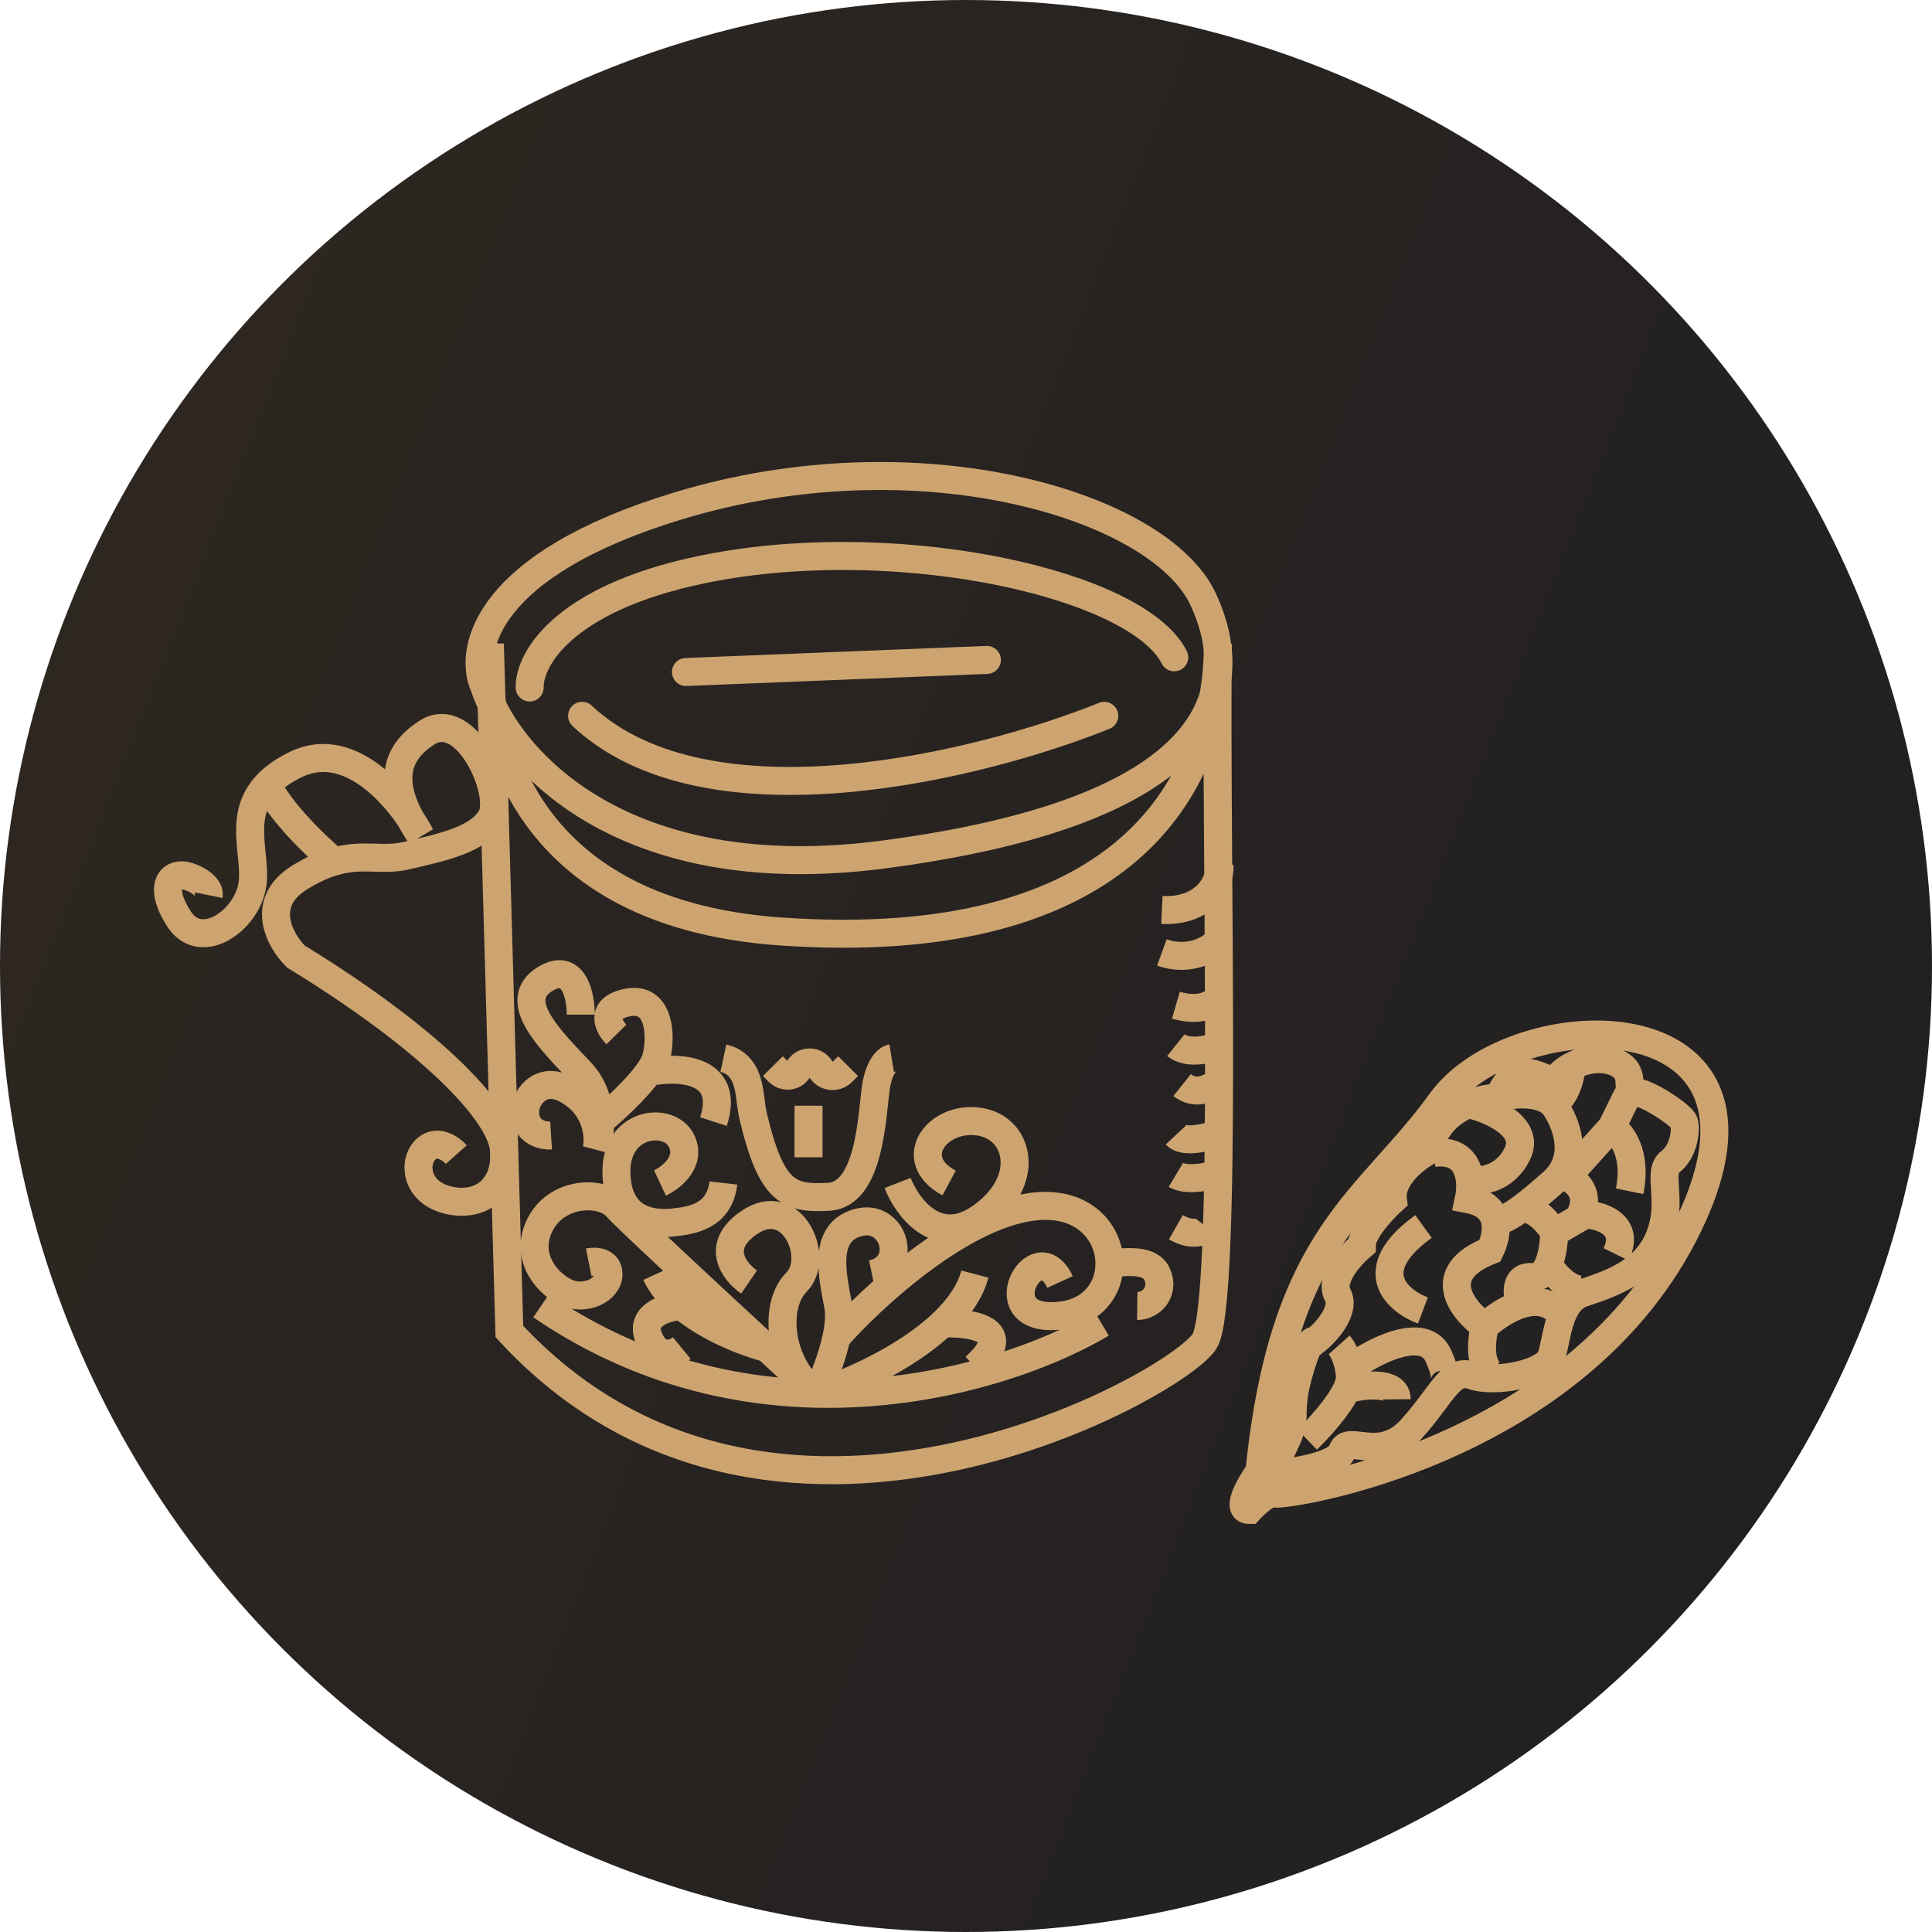 <svg width="69" height="69" viewBox="0 0 69 69" fill="none" xmlns="http://www.w3.org/2000/svg">
<circle cx="34.5" cy="34.5" r="34.5" fill="url(#paint0_linear_1297_5399)"/>
<path d="M43.495 23C43.401 30.497 43.866 46.606 43.017 47.908C41.957 49.534 27.457 57.597 18.192 47.554L17.496 23C17.26 25.428 18.093 32.588 27.882 33.267C40.118 34.116 43.495 28.092 43.495 23Z" stroke="#CDA470"/>
<path d="M43.555 30.916C43.592 31.54 43.011 32.571 41.496 32.5M43.555 33.5C43.369 33.886 42.476 34.371 41.496 34.015M43.555 35.544C43.444 35.782 42.976 36.185 41.996 35.9M43.555 37.326C43.221 37.474 42.441 37.682 41.996 37.326M43.555 38.573C43.332 38.811 42.753 39.179 42.219 38.752M43.332 40.534C42.998 40.652 42.263 40.819 41.996 40.534M43.332 41.959C43.035 42.048 42.352 42.173 41.996 41.959M43.11 43.83C42.998 43.979 42.62 44.187 41.996 43.83" stroke="#CDA470"/>
<path d="M31.577 30.515C22.128 31.76 18.115 27.026 17.29 24.503C16.724 23.23 17.318 20.16 24.221 18.067C32.85 15.45 41.408 18.067 42.964 21.391C44.52 24.715 43.388 28.959 31.577 30.515Z" stroke="#CDA470"/>
<path d="M39.768 45.078C39.909 45.149 41.041 44.866 41.324 45.503C41.606 46.139 41.111 46.647 40.616 46.641M39.343 47.271C37.361 48.455 33.551 49.871 29.159 49.776M19.328 46.634C22.6 48.871 26.028 49.708 29.159 49.776M19.681 40.552C19.404 40.57 18.927 40.464 18.788 39.982C18.697 39.666 18.789 39.312 19.007 39.064C19.272 38.763 19.726 38.567 20.388 38.996C21.35 39.618 21.402 40.623 21.308 41.047C21.377 40.822 21.437 40.463 21.423 40.057M20.742 36.237C20.742 35.554 20.488 34.342 19.469 34.964C18.196 35.742 19.681 37.157 20.742 38.289C21.238 38.818 21.404 39.485 21.423 40.057M22.015 36.945C21.732 36.658 21.407 36.031 22.369 35.813C23.571 35.54 23.642 37.016 23.43 37.794C23.391 37.936 23.296 38.105 23.166 38.289M21.423 40.057C21.884 39.675 22.727 38.906 23.166 38.289M23.166 38.289C24.197 38.076 26.103 38.133 25.481 40.057M23.571 42.249C23.972 42.061 24.689 41.5 24.349 40.764C23.925 39.844 22.015 40.057 22.015 41.825C22.015 43.593 23.288 43.734 23.995 43.664C24.703 43.593 25.693 43.452 25.834 42.249M21.025 45.078C21.261 45.031 21.732 45.05 21.732 45.503C21.732 46.069 20.884 46.493 20.176 46.139C19.469 45.786 18.691 44.795 19.328 43.664C19.964 42.532 21.52 42.532 22.015 43.098C22.322 43.449 25.117 46.047 27.39 48.147M29.159 49.776C28.661 49.319 28.048 48.754 27.39 48.147M29.159 49.776C27.815 48.745 27.603 46.634 28.451 45.786C29.3 44.937 28.31 42.603 26.754 43.664C25.509 44.513 26.235 45.432 26.754 45.786M29.159 49.776C30.315 49.406 32.35 48.512 33.66 47.271M29.159 49.776C29.373 49.343 29.71 48.531 29.872 47.766M27.39 48.147C26.654 47.956 25.309 47.446 24.349 46.641M23.43 45.503C23.626 45.931 23.955 46.31 24.349 46.641M24.349 46.641C23.82 46.677 22.842 46.952 23.166 47.766C23.49 48.58 24.09 48.359 24.349 48.147M31.139 45.503C32.493 45.22 31.917 43.31 30.644 43.664C29.371 44.017 29.724 45.503 29.937 46.641C29.996 46.959 29.959 47.356 29.872 47.766M34.817 45.503C34.647 46.147 34.22 46.74 33.66 47.271M33.66 47.271C34.682 47.224 36.344 47.469 34.817 48.827M29.872 47.766C31.12 46.351 34.265 43.438 36.868 43.098C40.121 42.674 40.546 46.705 37.858 46.988C35.17 47.271 37.009 43.946 37.858 45.786M32.058 42.249C32.389 43.098 33.431 44.541 34.958 43.522C36.868 42.249 36.444 40.269 34.958 40.057C33.473 39.844 32.308 41.401 33.897 42.249M31.846 37.794C31.705 37.817 31.394 38.062 31.28 38.854C31.139 39.844 31.068 42.674 29.583 42.744C28.199 42.81 27.552 42.63 26.898 39.858C26.796 39.429 26.805 38.971 26.658 38.555C26.539 38.22 26.296 37.892 25.834 37.794M28.876 41.33V39.491M30.29 38.076L30.08 38.287C29.86 38.506 29.495 38.468 29.326 38.207L29.288 38.147C29.103 37.862 28.68 37.88 28.521 38.181V38.181C28.381 38.445 28.025 38.499 27.813 38.287L27.603 38.076" stroke="#CDA470"/>
<path d="M16.296 41.236C16.107 41.024 15.631 40.684 15.235 41.024C14.74 41.448 14.811 42.58 16.013 42.863C17.215 43.146 18.135 42.368 17.993 41.024C17.852 39.68 15.306 37.063 10.567 34.163C10.001 33.598 9.237 32.24 10.709 31.334C11.178 31.045 11.579 30.872 11.935 30.769M7.455 31.971C7.479 31.853 7.384 31.561 6.819 31.334C6.111 31.052 5.616 31.617 6.394 32.82C7.172 34.022 8.799 32.89 9.011 31.617C9.185 30.574 8.457 29.152 9.549 28.01M11.935 30.769C12.973 30.468 13.633 30.767 14.528 30.556C15.73 30.273 17.145 29.991 17.569 29.142C17.993 28.293 16.65 25.252 15.235 26.171C13.82 27.091 14.033 28.364 15.023 29.849C14.363 28.6 12.547 26.341 10.567 27.303C10.12 27.52 9.79 27.758 9.549 28.01M11.935 30.769C11.319 30.25 9.979 28.972 9.549 28.01" stroke="#CDA470"/>
<path d="M18.917 24.554C18.893 23.523 20.195 21.217 25.598 20.239C32.352 19.016 40.63 20.886 41.938 23.475M24.498 24L35.246 23.569" stroke="#CDA470" stroke-linecap="round"/>
<path d="M39.438 25.565C35.095 27.32 25.286 29.777 20.789 25.565" stroke="#CDA470" stroke-linecap="round"/>
<path d="M45.529 53.339C45.328 53.24 44.837 53.69 44.616 53.928C44.117 53.931 44.652 53.011 44.982 52.551C45.84 44.047 48.873 42.943 51.472 39.343C54.072 35.743 64.275 35.464 60.333 43.697C56.391 51.931 45.779 53.462 45.529 53.339Z" stroke="#CDA470"/>
<path d="M47.936 51.823C47.772 52.324 46.288 52.57 45.567 52.63C45.511 52.603 45.498 52.348 45.893 51.545C46.386 50.542 45.969 50.545 46.376 49.084C46.701 47.916 46.894 47.817 46.951 47.914C47.351 47.592 48.076 46.806 47.772 46.242C47.468 45.678 48.221 44.837 48.635 44.487C48.631 43.987 49.376 43.19 49.748 42.854C49.643 42.055 50.557 41.349 51.028 41.096C51.35 39.594 52.82 39.209 53.514 39.204C54.293 37.408 55.303 38.942 55.633 38.482C55.963 38.021 57.002 37.597 57.754 37.967C58.506 38.337 57.969 39.007 58.386 39.004C58.803 39.001 60.058 39.826 60.143 40.075C60.228 40.325 60.15 41.117 59.653 41.495C59.156 41.873 59.788 42.91 59.255 44.205C58.722 45.5 57.392 45.884 56.519 46.182C55.647 46.479 55.614 47.813 55.41 48.439C55.206 49.065 53.376 49.411 52.582 49.125C51.789 48.839 51.504 49.84 50.388 51.056C49.272 52.272 48.139 51.197 47.936 51.823Z" stroke="#CDA470"/>
<path d="M46.684 51.413C47.093 51.02 47.816 50.23 48.096 49.616M47.828 48.031C47.939 48.156 48.173 48.554 48.21 49.153C48.218 49.285 48.175 49.444 48.096 49.616M48.096 49.616C48.689 49.458 49.877 49.309 49.882 49.975M48.416 48.735C49.203 48.188 50.897 47.36 51.371 48.423C51.845 49.487 51.517 49.533 51.294 49.424M50.818 46.803C49.913 46.462 48.651 45.385 50.839 43.803M53.03 47.37C52.235 46.807 51.159 45.476 53.219 44.662C53.343 44.411 53.875 43.116 52.457 42.834C52.5 42.637 52.522 42.382 52.492 42.13M53.03 47.37C53.609 46.825 54.961 45.974 55.734 46.935M53.03 47.37C52.908 47.83 52.798 48.813 53.333 49.076M51.196 41.176C52.108 41.056 52.425 41.584 52.492 42.13M52.559 39.459C53.296 39.649 54.655 40.261 54.195 41.198C53.735 42.134 52.868 42.209 52.492 42.13" stroke="#CDA470"/>
<path d="M56.13 38.102C56.104 38.436 55.937 39.17 55.472 39.44M55.472 39.44C54.969 38.944 53.956 39.075 53.513 39.203M55.472 39.44C55.85 39.937 56.361 41.064 55.713 41.945M53.419 43.62C53.629 43.592 53.873 43.497 54.35 43.143M55.713 41.945C55.641 42.044 55.553 42.14 55.45 42.231C54.979 42.647 54.625 42.938 54.35 43.143M55.713 41.945C55.789 41.965 55.874 41.995 55.961 42.037M55.504 44.022L56.375 43.516C56.841 42.709 56.388 42.24 55.961 42.037M55.504 44.022C55.347 43.737 54.897 43.163 54.35 43.143M55.504 44.022C55.503 44.333 55.453 44.815 55.298 45.166M54.272 46.53C54.163 46.2 54.102 45.554 54.724 45.61C54.995 45.635 55.178 45.44 55.298 45.166M55.298 45.166C55.483 45.464 55.976 46.06 56.476 46.056M56.749 43.388C57.277 43.44 58.21 43.795 57.717 44.798M55.961 42.037L57.561 40.259M57.561 40.259L58.136 39.088M57.561 40.259C57.89 40.455 58.478 41.187 58.201 42.545" stroke="#CDA470"/>
<defs>
<linearGradient id="paint0_linear_1297_5399" x1="6" y1="1.22986e-05" x2="79.518" y2="28.914" gradientUnits="userSpaceOnUse">
<stop stop-color="#2E2721"/>
<stop offset="1" stop-color="#201F21"/>
</linearGradient>
</defs>
</svg>
